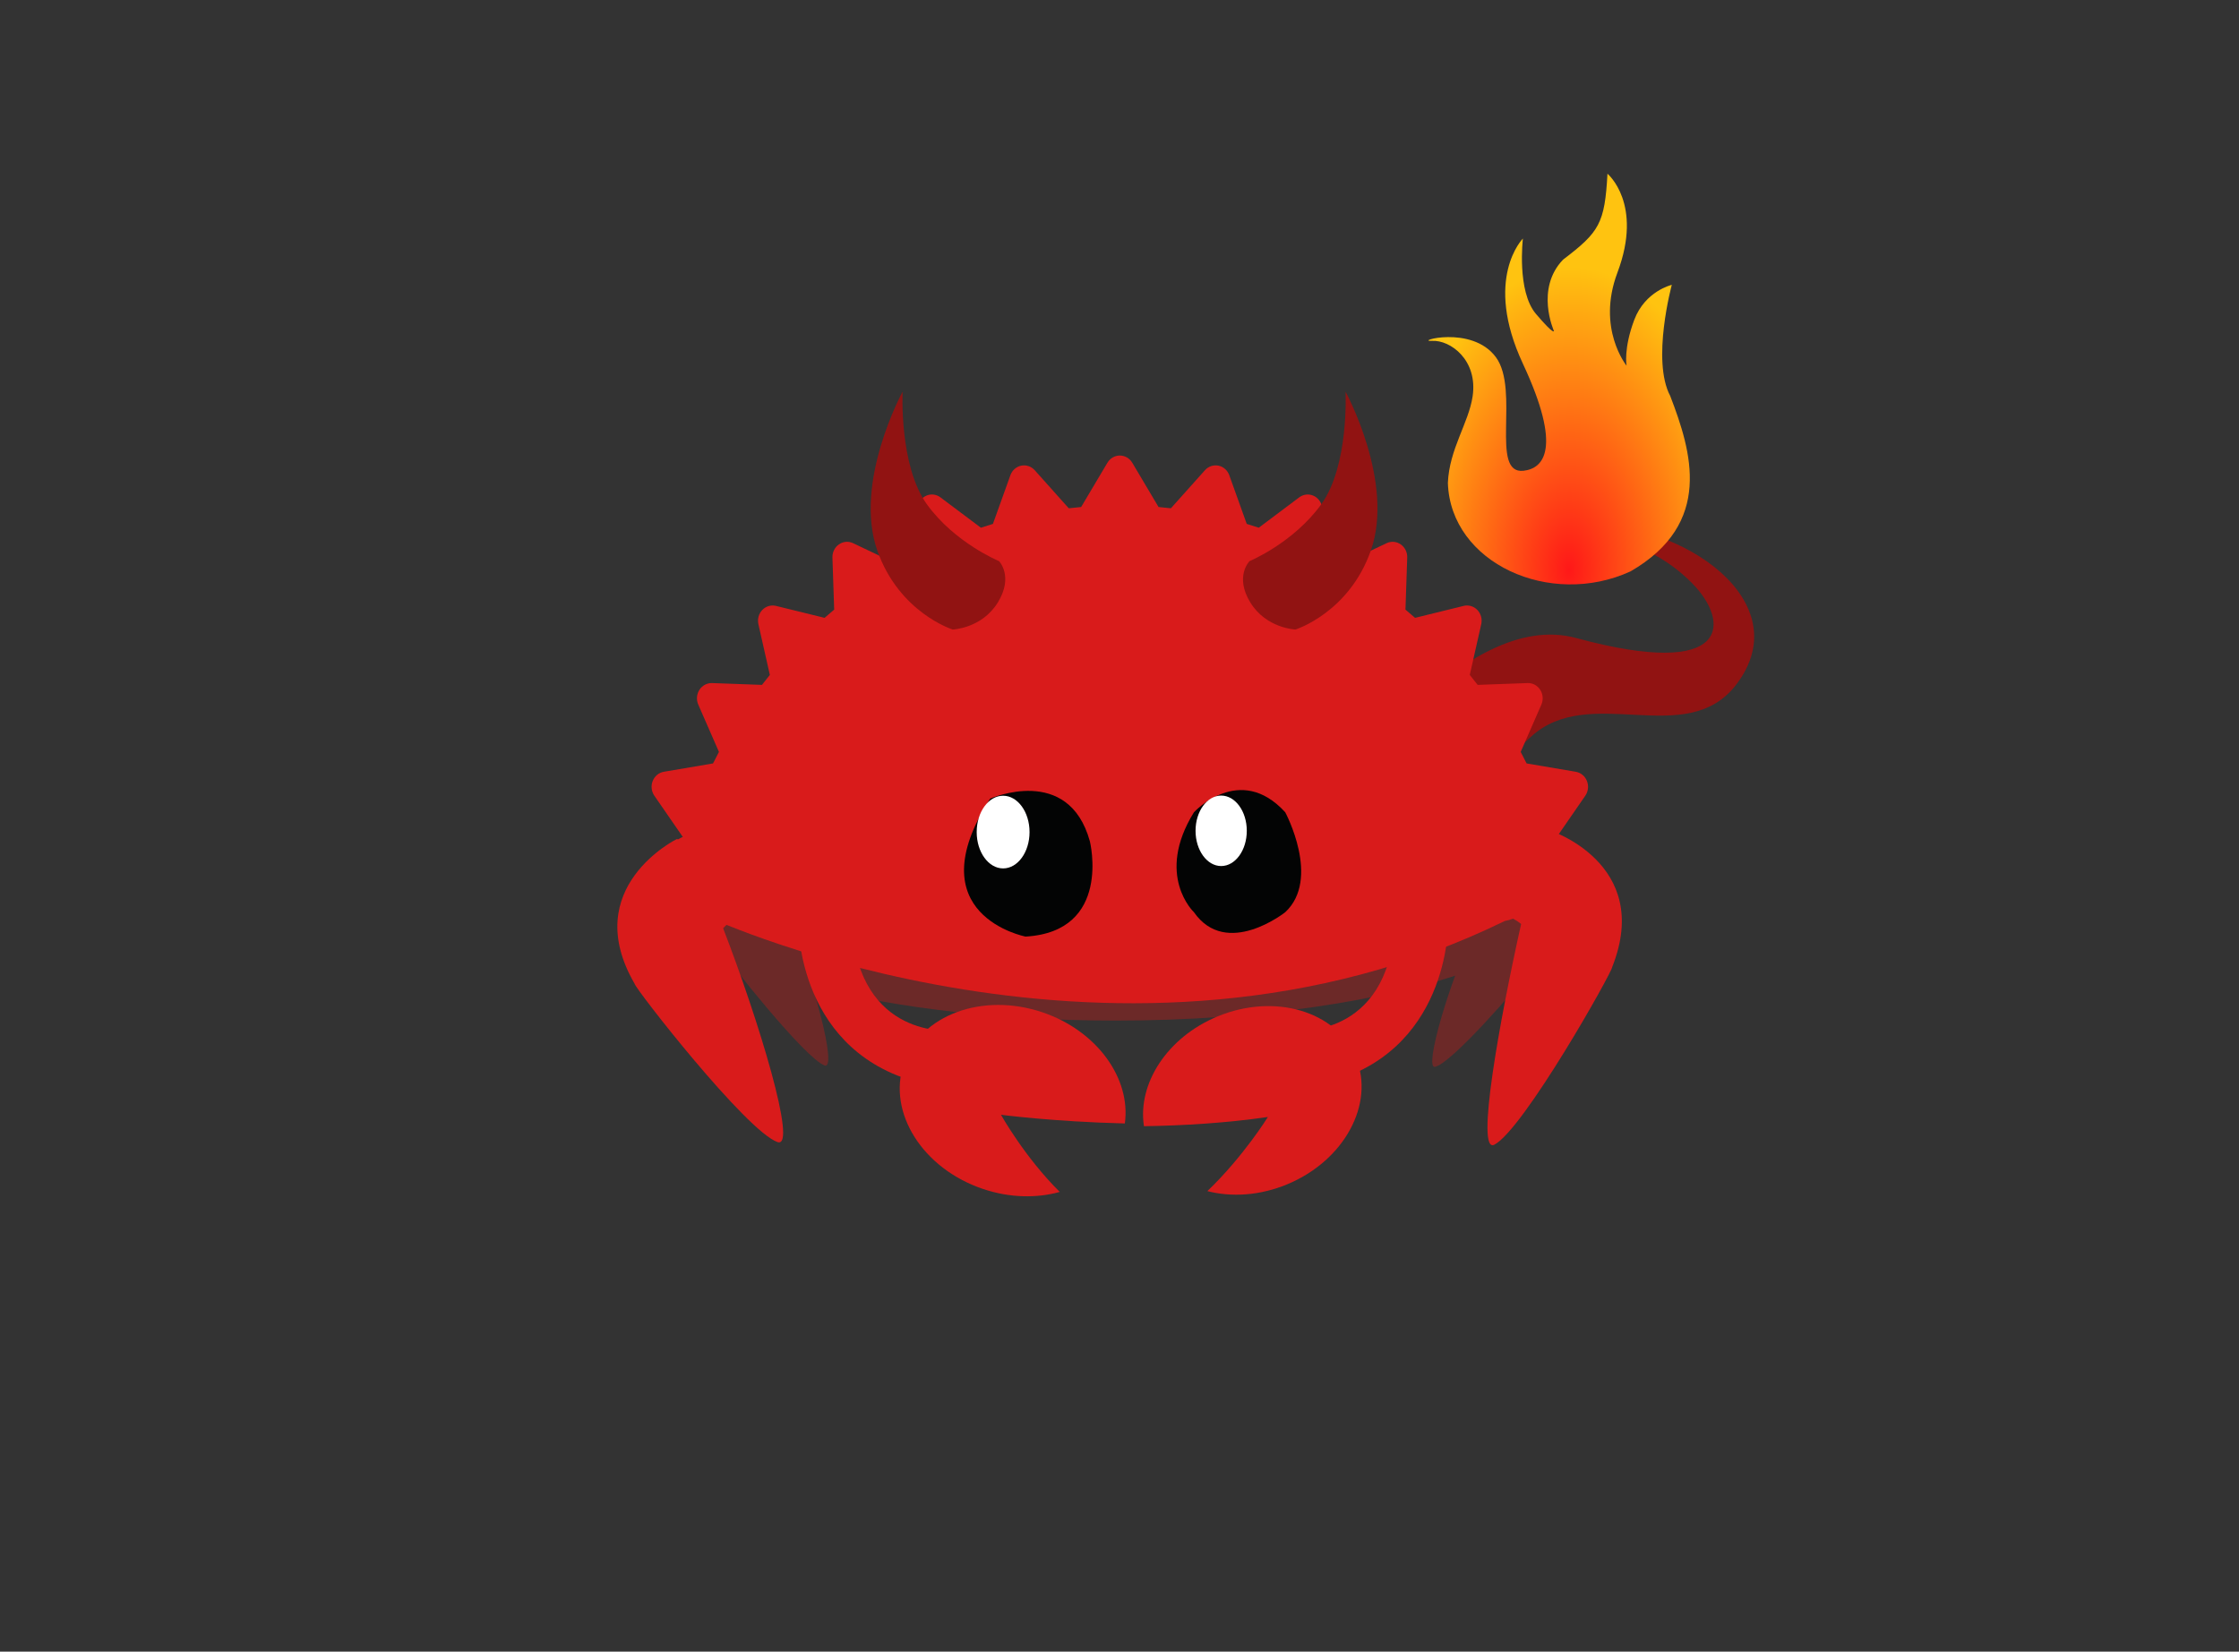 <?xml version="1.0" encoding="UTF-8"?>
<svg clip-rule="evenodd" fill-rule="evenodd" stroke-linejoin="round" stroke-miterlimit="1.414" version="1.1" viewBox="0 0 4417 3259" xml:space="preserve" xmlns="http://www.w3.org/2000/svg" xmlns:xlink="http://www.w3.org/1999/xlink"><rect x="0" y="0" width="4417" height="3259" fill="#333333" stroke="none"/><defs><radialGradient id="radialGradient131739" cx="1032.9" cy="450.05" r="37.504" gradientTransform="matrix(2.2 .02 -.034 3.827 -1222.3 -1257.6)" gradientUnits="userSpaceOnUse"><stop stop-color="#ff1818" offset="0"/><stop stop-color="#ffc310" offset="1"/></radialGradient></defs>
    <g transform="matrix(4.167 0 0 4.167 -1216.6 -898.05)">
        
        
        
        
        
        
        
        
        
        
        
        
        
        
        <g><path d="m920.19 594.42c5.389-1.842 64.153-91.416 117.98-76.777 73.484 19.986 73.102-7.583 54.77-26.07-24.323-24.529-53.621-22.153-53.621-22.153l1.249-5.658c47.855-1.643 103.44 36.772 73.308 75.994-23.714 30.871-69.389-1.006-97.199 24.706-39.3 36.335-68.358 50.867-96.485 29.958z" clip-rule="evenodd" fill="#911312" fill-rule="evenodd"/><g fill="#6c2928" fill-rule="nonzero"><path d="m820 562.59c-59.069 0-112.74 7.101-152.47 18.674v98.857c39.732 11.573 93.399 18.674 152.47 18.674 67.606 0 128.13-9.302 168.79-23.964v-88.275c-40.655-14.663-101.18-23.966-168.79-23.966z"/><path d="m991.43 652.06c-1.731-4.785-2.077-10.839-0.611-16.676 2.625-10.451 10.061-16.244 16.609-12.939 1.623 0.82 3.04 2.123 4.212 3.777 0.107-4.5e-4 0.214 0 0.321 7e-3 0 0 19.992 23.831 1.487 52.055-0.402 1.602-34.344 41.158-42.201 42.417-5.143 0.824 6.682-40.386 20.183-68.642z"/><path d="m663.42 647.39c2.378-4.321 3.212-10.226 1.892-16.345-2.363-10.956-10.729-18.448-18.686-16.731-1.974 0.425-3.736 1.379-5.235 2.736-0.127-0.026-0.253-0.051-0.379-0.069 0 0-25.26 18.826-5.41 51.122 0.361 1.679 37.627 48.84 46.809 51.948 6.009 2.034-5.047-41.52-18.99-72.661z"/></g><g fill-rule="nonzero"><path d="m627.97 650.1 3e-3 7e-3c0.083 0.065 0.16 0.124-3e-3 -7e-3z" fill="#e33a25"/><path d="m1029.9 616.37c-0.395-1.375-0.788-2.749-1.194-4.111l13.769-19.947c1.405-2.029 1.692-4.666 0.776-6.98-0.915-2.302-2.912-3.953-5.277-4.357l-23.283-3.951c-0.901-1.841-1.847-3.654-2.796-5.452l9.781-22.393c1.006-2.283 0.794-4.934-0.54-7.004-1.329-2.08-3.586-3.296-5.99-3.201l-23.629 0.858c-1.224-1.593-2.466-3.172-3.734-4.721l5.43-24.003c0.55-2.438-0.144-4.989-1.841-6.76-1.688-1.764-4.141-2.495-6.473-1.922l-23.015 5.658c-1.49-1.317-3.006-2.618-4.539-3.892l0.829-24.642c0.089-2.495-1.074-4.865-3.071-6.249-1.995-1.393-4.529-1.603-6.711-0.568l-21.471 10.208c-1.729-0.992-3.468-1.974-5.225-2.924l-3.794-24.284c-0.385-2.46-1.968-4.549-4.185-5.504-2.209-0.959-4.742-0.65-6.682 0.811l-19.143 14.363c-1.885-0.626-3.778-1.226-5.695-1.8l-8.251-23.028c-0.839-2.346-2.774-4.071-5.133-4.555-2.351-0.481-4.77 0.333-6.4 2.155l-16.113 18.027c-1.948-0.224-3.897-0.429-5.853-0.598l-12.44-20.962c-1.261-2.123-3.487-3.416-5.886-3.416-2.394 0-4.624 1.292-5.874 3.416l-12.445 20.962c-1.956 0.169-3.914 0.373-5.859 0.598l-16.114-18.027c-1.632-1.821-4.06-2.635-6.403-2.155-2.358 0.49-4.296 2.209-5.13 4.555l-8.258 23.028c-1.912 0.573-3.806 1.179-5.695 1.8l-19.136-14.363c-1.946-1.466-4.478-1.775-6.693-0.811-2.207 0.954-3.797 3.044-4.179 5.504l-3.797 24.284c-1.756 0.95-3.495 1.927-5.229 2.924l-21.469-10.208c-2.18-1.039-4.725-0.825-6.71 0.568-1.995 1.384-3.16 3.754-3.069 6.249l0.823 24.642c-1.528 1.274-3.04 2.575-4.538 3.892l-23.011-5.658c-2.338-0.568-4.788 0.158-6.48 1.922-1.703 1.771-2.393 4.322-1.846 6.76l5.42 24.003c-1.257 1.556-2.502 3.128-3.721 4.721l-23.628-0.858c-2.385-0.07-4.661 1.121-5.993 3.201-1.335 2.07-1.537 4.721-0.543 7.004l9.789 22.393c-0.951 1.799-1.895 3.611-2.804 5.452l-23.282 3.951c-2.365 0.398-4.359 2.049-5.279 4.357-0.914 2.314-0.617 4.951 0.779 6.98l13.772 19.947c-0.106 0.352-0.204 0.707-0.31 1.061l-7.567 8.038 20.346 28.741s195.27 90.077 376.4 1.524c20.69-3.712 25.513-35.253 25.513-35.253z" fill="#d91b1b"/><path d="m857.2 600.15s21.61-23.662 43.22 0c0 0 16.98 31.552 0 47.326 0 0-27.785 22.086-43.22 0 0 0-18.524-17.354 0-47.326z" fill="#030404"/><path d="m882.22 608.93c0 9.214-5.431 16.684-12.129 16.684-6.697 0-12.128-7.47-12.128-16.684 0-9.213 5.431-16.684 12.128-16.684 6.698 0 12.129 7.471 12.129 16.684z" fill="#fff"/><path d="m760.75 593.69s37.07-16.413 47.187 20.221c0 0 10.598 42.699-30.441 45.11 0 0-52.333-10.08-16.746-65.331z" fill="#030404"/><path d="m779.37 609.53c0 9.501-5.6 17.207-12.51 17.207-6.907 0-12.508-7.706-12.508-17.207 0-9.503 5.602-17.207 12.508-17.207 6.909 0 12.51 7.704 12.51 17.207z" fill="#fff"/></g><g fill="#d91b1b" fill-rule="nonzero"><path d="m634.31 655.1c4.921-5.593 16.878-12.366 15.962-20.769-1.639-15.045-14.116-26.026-27.866-24.528-3.41 0.372-6.578 1.477-9.389 3.157-0.207-0.048-0.415-0.095-0.623-0.132 0 0-46.503 22.829-19.998 68.503 0.25 2.305 52.883 69.854 67.665 74.998 9.674 3.366-8.935-57.726-25.75-101.23z"/><path d="m1012.1 653.06c-5.696-4.801-20.715-9.162-21.055-17.608-0.608-15.122 10.102-27.831 23.923-28.387 3.428-0.138 6.724 0.486 9.753 1.731 0.198-0.078 0.397-0.155 0.596-0.223 0 0 49.373 15.684 29.929 64.783 0.094 2.317-41.943 76.921-55.799 84.199-9.069 4.763 2.471-58.978 12.652-104.5z"/><path d="m670 653.46s-0.621 61.61 59.757 75.358l12.589-25.292s-43.75 4.232-47.115-50.066z"/><path d="m977.49 653.46s0.62 61.61-59.757 75.358l-12.589-25.292s43.75 4.232 47.115-50.066z"/><path d="m933.87 716.3c-9.087-21.962-38.41-30.682-65.494-19.475-23.84 9.864-37.98 31.875-34.833 51.984 18.823-0.293 39.013-1.513 58.667-4.361 0 0-11.594 18.741-28.655 35.096 11.472 2.961 24.853 2.14 37.728-3.188 27.085-11.206 41.675-38.095 32.588-60.057z"/><path d="m765.85 743.4s24.772 3.274 58.637 4.109c2.966-21.32-13.184-43.883-38.951-52.612-28.467-9.643-57.883 1.253-65.702 24.336-7.819 23.083 8.919 49.613 37.386 59.256 12.619 4.275 25.422 4.509 36.451 1.439-16.563-16.381-27.821-36.528-27.821-36.528z" clip-rule="evenodd" stroke-linejoin="round" stroke-miterlimit="1.414"/></g></g><g>
    <path d="m719.28 400.98s-23.397 42.829-11.969 75.268c10.382 29.472 35.684 37.369 35.684 37.369s13.846-0.508 21.388-12.858c7.542-12.35 0.548-19.533 0.548-19.533s-20.994-8.631-34.183-26.951c-13.189-18.32-11.469-53.294-11.469-53.294z" fill="#911312"/><path d="m928.97 400.98s23.397 42.829 11.969 75.268c-10.382 29.472-35.684 37.369-35.684 37.369s-13.846-0.508-21.388-12.858c-7.542-12.35-0.343-19.533-0.343-19.533s20.789-8.631 33.978-26.951c13.189-18.32 11.469-53.294 11.469-53.294z" fill="#911312"/><path d="m977.42 444.2c0.658-16.041 9.835-28.339 11.714-40.988 2.551-17.175-10.505-26.772-19.223-26.286-8.718 0.486 18.786-7.819 30.246 7.745 11.46 15.564-2.986 55.536 13.058 53.772 9.466-1.041 18.567-10.335-0.279-50.705-18.846-40.37 0-59.26 0-59.26s-2.987 24.959 6.21 35.723 8.427 7.899 8.427 7.899-8.889-19.799 4.361-33.624c17.215-13.096 19.745-17.098 21.041-40.692 0 0 17.038 14.127 4.712 46.821-9.988 26.491 4.328 44.073 4.328 44.073s-1.512-7.992 3.634-21.678c5.146-13.686 17.781-16.599 17.781-16.599s-9.713 35.761-0.749 52.614c10.118 26.362 20.546 60.304-18.787 83.068-38.047 17.469-85.234-3.903-86.475-41.884z" fill="url(#radialGradient131739)"/></g></g>
</svg>
